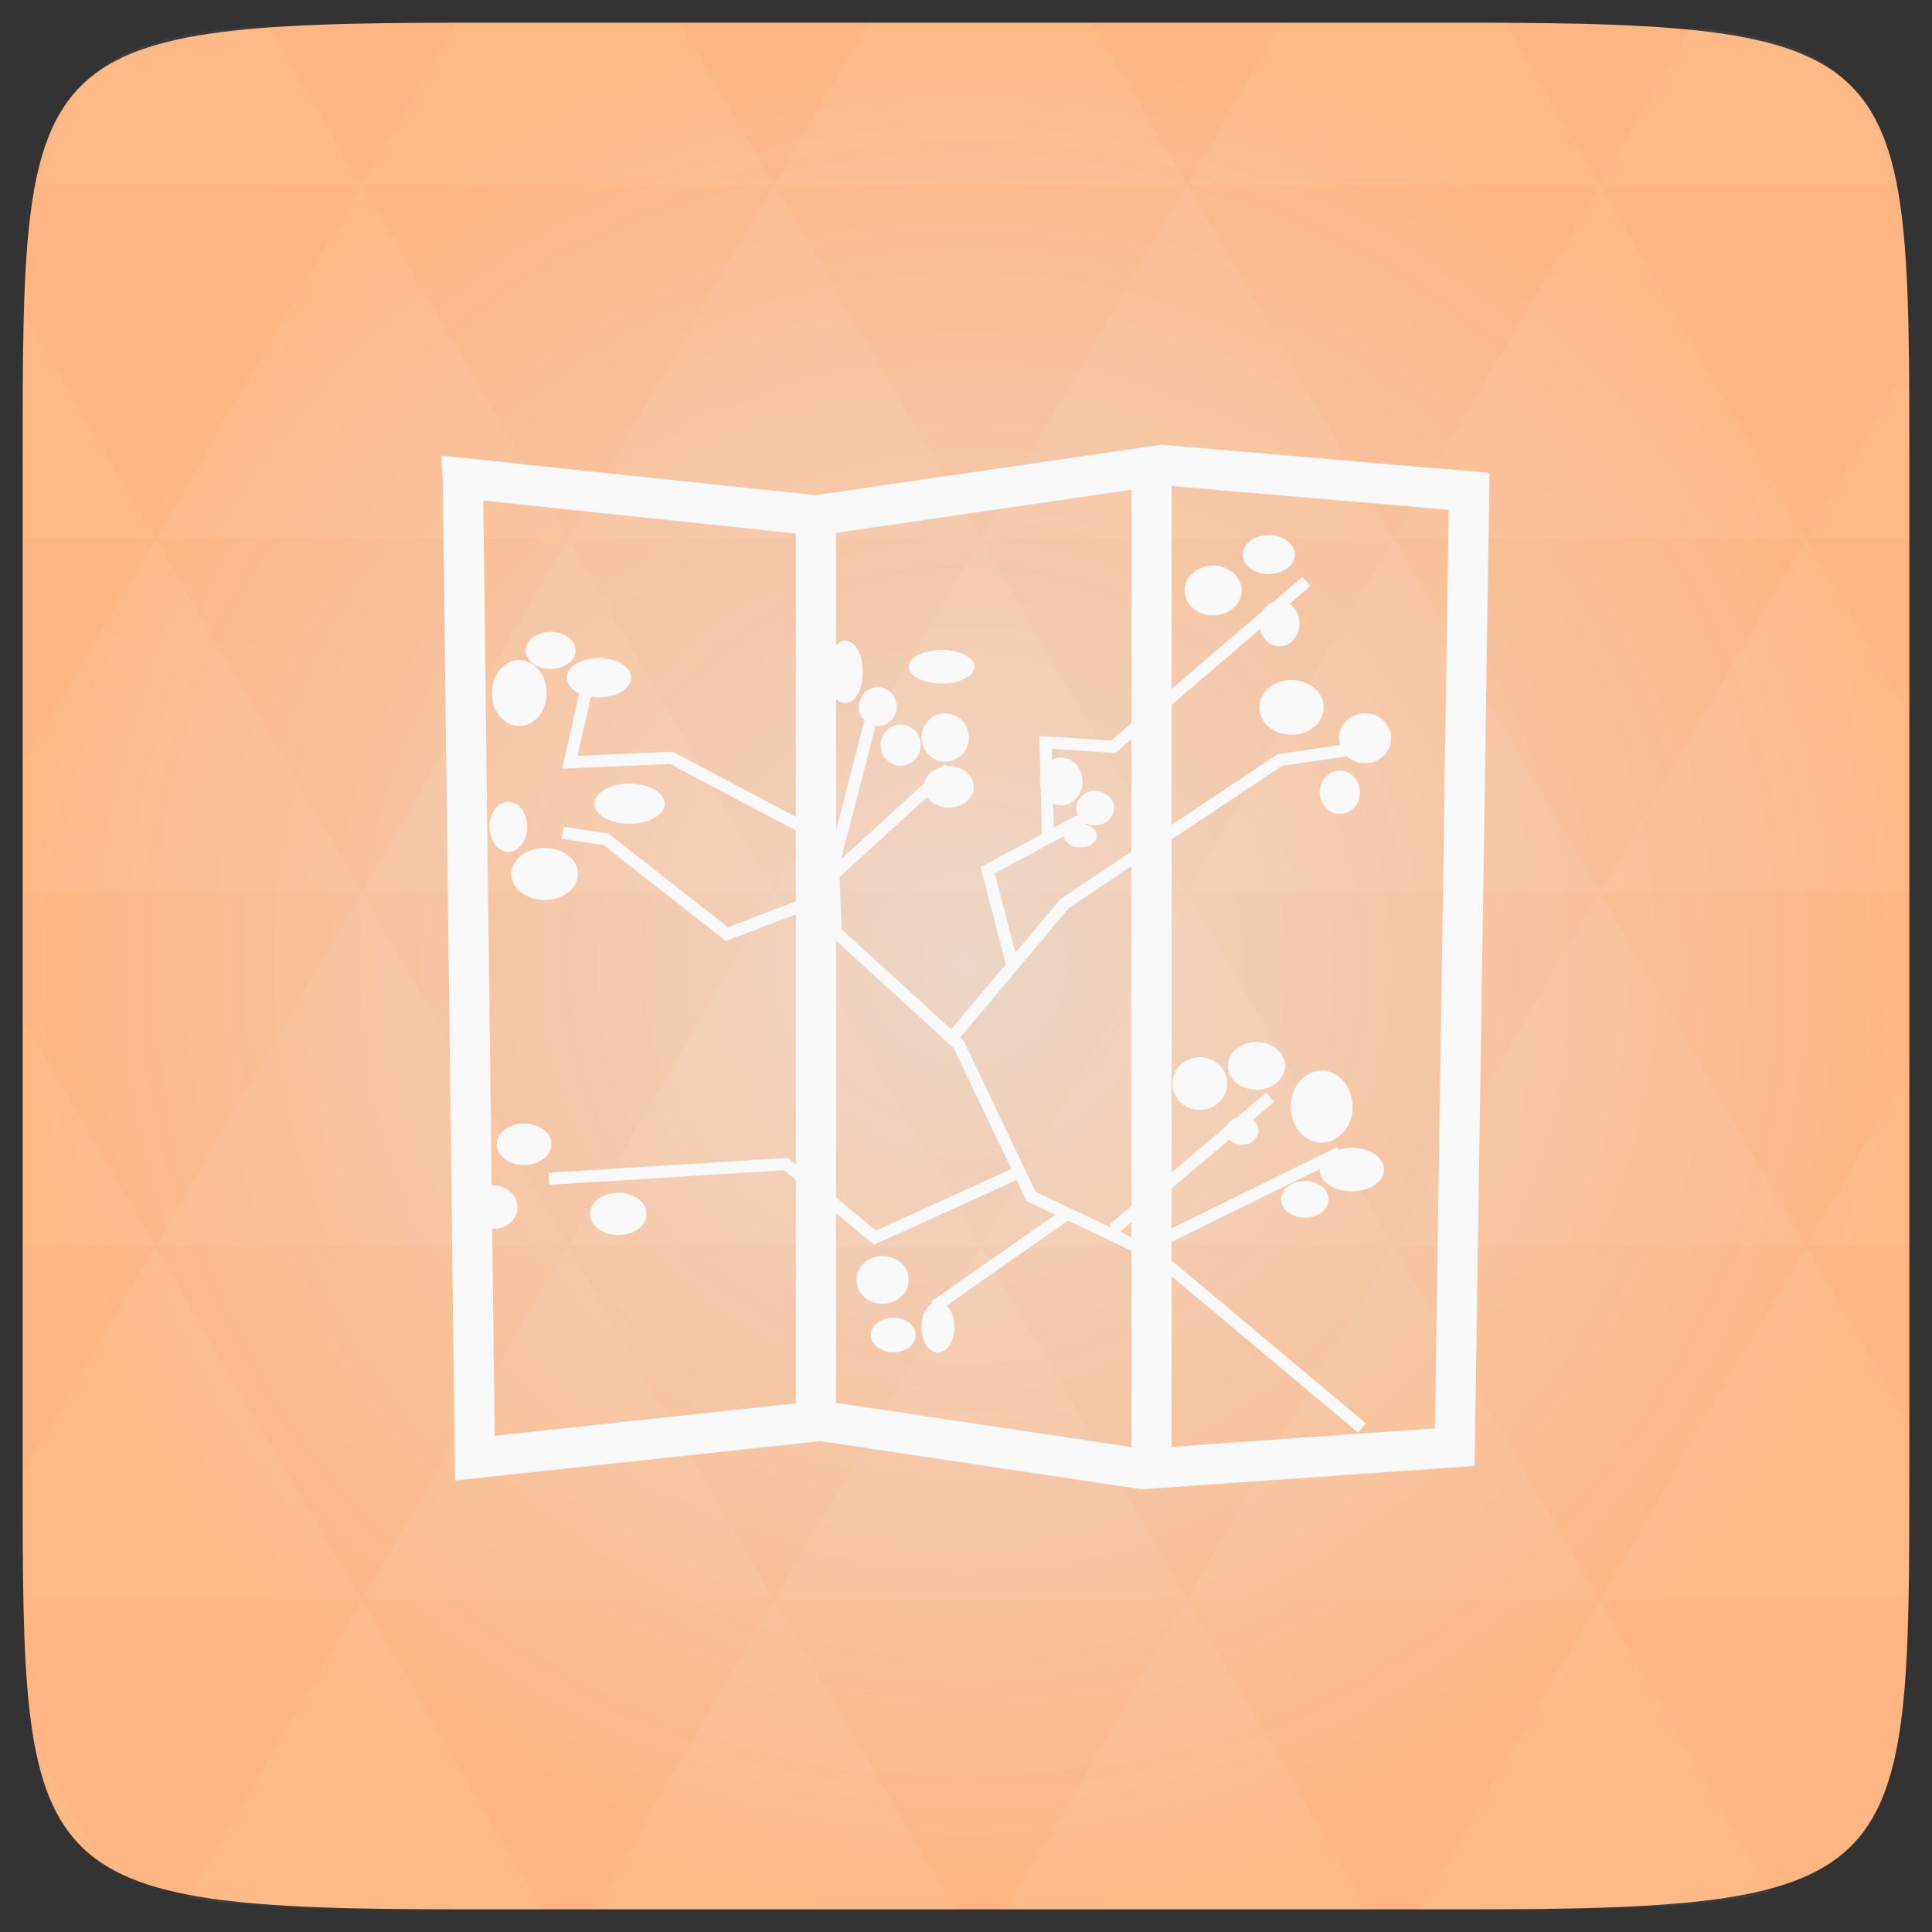 <svg xmlns="http://www.w3.org/2000/svg" xmlns:svg="http://www.w3.org/2000/svg" xmlns:xlink="http://www.w3.org/1999/xlink" id="svg2" width="48" height="48" version="1.1"><rect width="100%" height="100%" fill="#333333" stroke="none"/><defs id="defs4"><linearGradient id="0" x2="0" y1="1050.36" y2="1006.36" gradientUnits="userSpaceOnUse" xlink:href="#1"/><linearGradient id="1"><stop id="stop8" stop-color="#c09089"/><stop id="stop10" offset="1" stop-color="#e6c9c2"/></linearGradient><radialGradient id="radial0" cx="148.004" cy="160" r="128" gradientTransform="matrix(0.183,0,0,0.183,-3.1,-5.297)" gradientUnits="userSpaceOnUse"><stop id="stop7" offset="0" stop-color="#ebd6c7" stop-opacity="1"/><stop id="stop9" offset="1" stop-color="#ffb682" stop-opacity="1"/></radialGradient><radialGradient id="radialGradient3018" cx="148.004" cy="160" r="128" gradientTransform="matrix(0.183,0,0,0.183,-3.101,-5.296)" gradientUnits="userSpaceOnUse" xlink:href="#radial0"/><linearGradient id="linearGradient3228" x2="0" y1="1050.36" y2="1006.36" gradientTransform="translate(-65.288,-1007.21)" gradientUnits="userSpaceOnUse" xlink:href="#1"/></defs><path id="path11" fill="url(#radialGradient3018)" fill-opacity="1" d="m 47.437,11.547 0,24.906 c 0,10.25 0,10.984 -10.984,10.984 l -24.902,0 C 0.562,47.438 0.562,46.704 0.562,36.454 l 0,-24.906 c 0,-10.25 0,-10.984 10.988,-10.984 l 24.902,0 C 47.437,0.563 47.437,1.297 47.437,11.547 z"/><path id="path15" fill="#fff" fill-opacity=".051" d="m 38.265,47.438 c 2.543,-0.012 4.379,-0.082 5.711,-0.441 l -4.23,-7.25 -4.484,7.691 1.191,0 c 0.641,0 1.242,0 1.812,0 z m 1.48,-7.691 -5.125,-8.789 -5.129,8.789 z m 0,0 7.652,0 c 0.031,-0.973 0.039,-2.062 0.039,-3.297 l 0,-1.098 -2.562,-4.395 z m 5.129,-8.789 -5.129,-8.789 -5.125,8.789 z m 0,0 2.562,0 0,-4.395 z m -10.254,0 -5.129,-8.789 -5.125,8.789 z m -10.254,0 -5.129,8.789 10.254,0 z m 0,0 -5.129,-8.789 -5.125,8.789 z m -10.254,0 -5.129,8.789 10.254,0 z m 0,0 -5.129,-8.789 -5.125,8.789 z m -10.254,0 L 0.562,36.606 c 0,1.168 0.012,2.211 0.039,3.141 l 8.383,0 z m 0,0 -3.297,-5.648 0,5.648 z m 5.125,8.789 -4.312,7.395 C 6.269,47.434 8.48,47.438 11.55,47.438 l 1.922,0 z m 0,-17.578 -5.125,-8.789 -3.297,5.648 0,3.141 z m 0,0 10.254,0 -5.125,-8.789 z m 5.129,-8.789 -5.129,-8.789 -5.125,8.789 z m 0,0 10.254,0 -5.129,-8.789 z m 5.125,-8.789 -2.352,-4.027 -5.336,0 c -0.078,0 -0.141,0 -0.215,0 L 8.984,4.59 z m 0,0 10.254,0 -2.352,-4.027 -5.551,0 z m 10.254,0 10.254,0 L 37.394,0.563 c -0.312,0 -0.609,0 -0.941,0 l -4.609,0 z m 0,0 -5.125,8.789 10.254,0 z m 5.129,8.789 10.254,0 -5.129,-8.789 z m 0,0 -5.129,8.789 10.254,0 z m 5.125,8.789 7.691,0 0,-4.395 -2.562,-4.395 z m 5.129,-8.789 2.562,0 0,-1.832 c 0,-0.914 -0.008,-1.75 -0.023,-2.523 z m -15.383,8.789 -5.125,-8.789 -5.129,8.789 z m 10.254,-17.578 7.309,0 C 46.499,1.833 45.167,0.961 42.023,0.688 z m -30.762,0 L 6.679,0.637 C 3.019,0.844 1.539,1.633 0.945,4.59 z m -5.125,8.789 -3.238,-5.555 c -0.043,1.074 -0.059,2.309 -0.059,3.723 l 0,1.832 z m 15.379,26.367 -4.484,7.691 8.973,0 z m 10.254,0 -4.484,7.691 8.973,0 z M 2.593,46.368 0.992,43.622 C 1.285,44.938 1.777,45.801 2.593,46.368 z"/><g id="g43" fill="none" fill-opacity="1" stroke="#f9f9f9" stroke-opacity="1" stroke-width="2.364" transform="matrix(3.544,0,0,3.544,-5.005e-4,-0.002)"><g id="g45" fill="none" fill-opacity="1" stroke="#f9f9f9" stroke-opacity="1" transform="matrix(0.036,0,0,0.036,2.189,9.638)"><path id="path47" fill="none" fill-opacity="1" stroke="#f9f9f9" stroke-opacity="1" d="M 204.408,10.352 164.44,-23.128 139.99,-34.717 125.884,-64.333 101.904,-86.224 l -0.47,-12.877 7.993,-30.904"/></g><g id="g49" fill="none" fill-opacity="1" stroke="#f9f9f9" stroke-opacity="1" transform="matrix(0.036,0,0,0.036,2.189,9.638)"><path id="path51" fill="none" fill-opacity="1" stroke="#f9f9f9" stroke-opacity="1" d="m 162.56,-24.845 37.616,-18.457"/><path id="path53" fill="none" fill-opacity="1" stroke="#f9f9f9" stroke-opacity="1" d="m 155.977,-28.278 30.563,-25.753"/><path id="path55" fill="none" fill-opacity="1" stroke="#f9f9f9" stroke-opacity="1" d="m 147.513,-31.712 -26.331,18.457"/><path id="path57" fill="none" fill-opacity="1" stroke="#f9f9f9" stroke-opacity="1" d="m 138.441,-39.8 -28.861,13.112 -17.316,-14.341 -46.177,2.868"/><path id="path59" fill="none" fill-opacity="1" stroke="#f9f9f9" stroke-opacity="1" d="m 124.944,-66.05 21.629,-25.753 41.848,-27.9 14.576,-2.146 0.47,0"/><path id="path61" fill="none" fill-opacity="1" stroke="#f9f9f9" stroke-opacity="1" d="m 136.228,-80.215 -4.702,-18.027 20.689,-11.16"/><path id="path63" fill="none" fill-opacity="1" stroke="#f9f9f9" stroke-opacity="1" d="m 143.281,-104.251 -0.47,-18.886 13.166,0.858 37.616,-32.192"/><path id="path65" fill="none" fill-opacity="1" stroke="#f9f9f9" stroke-opacity="1" d="m 101.434,-97.384 22.569,-20.603"/><path id="path67" fill="none" fill-opacity="1" stroke="#f9f9f9" stroke-opacity="1" d="m 100.964,-93.521 -20.219,7.726 -23.51,-18.457 -8.464,-1.288"/><path id="path69" fill="none" fill-opacity="1" stroke="#f9f9f9" stroke-opacity="1" d="m 102.374,-102.964 -32.444,-17.169 -19.748,0.858 3.291,-14.594"/></g></g><path id="use75" fill="none" fill-opacity="1" stroke="#f9f9f9" stroke-opacity="1" stroke-width="1" d="m 11.5,11.881 0.298,24.346 8.592,-0.926 7.995,1.198 7.757,-0.545 0.358,-23.747 -7.637,-0.654 -8.592,1.253 -8.771,-0.926 z"/><path id="use79" fill="none" fill-opacity="1" stroke="#f9f9f9" stroke-opacity="1" stroke-width="1" d="m 20.271,12.807 0,22.549 0,0"/><path id="use81" fill="none" fill-opacity="1" stroke="#f9f9f9" stroke-opacity="1" stroke-width="1" d="m 28.609,11.5 0,24.891"/><g id="g83" fill="#f9f9f9" fill-opacity="1" stroke="#f9f9f9" stroke-opacity="1" transform="matrix(3.544,0,0,3.544,-5.005e-4,-0.002)"><g id="g85" fill="#f9f9f9" fill-opacity="1" stroke="#f9f9f9" stroke-opacity="1" stroke-width="2.587" transform="matrix(0.036,0,0,0.036,2.189,9.638)"><path id="path87" fill="#f9f9f9" fill-opacity="1" stroke="#f9f9f9" stroke-opacity="1" d="m 17097.22,140.576 a 9.339,9.831 0 1 1 -18.678,0 9.339,9.831 0 1 1 18.678,0 z" transform="matrix(0.478,0,0,0.437,-7962.975,-185.375)"/><path id="path89" fill="#f9f9f9" fill-opacity="1" stroke="#f9f9f9" stroke-opacity="1" d="m 17064.78,167.61 a 6.881,8.356 0 1 1 -13.763,0 6.881,8.356 0 1 1 13.763,0 z" transform="matrix(0.478,0,0,0.437,-7953.57,-186.662)"/><path id="path91" fill="#f9f9f9" fill-opacity="1" stroke="#f9f9f9" stroke-opacity="1" d="m 17046.101,147.458 a 11.797,10.814 0 1 1 -23.593,0 11.797,10.814 0 1 1 23.593,0 z" transform="matrix(0.478,0,0,0.437,-7951.69,-194.388)"/><path id="path93" fill="#f9f9f9" fill-opacity="1" stroke="#f9f9f9" stroke-opacity="1" d="m 17067.729,110.102 a 6.881,8.848 0 1 1 -13.763,0 6.881,8.848 0 1 1 13.763,0 z" transform="matrix(0.478,0,0,0.437,-7966.737,-194.388)"/><path id="path95" fill="#f9f9f9" fill-opacity="1" stroke="#f9f9f9" stroke-opacity="1" d="m 17030.373,110.102 a 10.322,9.831 0 1 1 -20.644,0 10.322,9.831 0 1 1 20.644,0 z" transform="matrix(0.478,0,0,0.437,-7960.154,-200.827)"/></g><g id="g97" fill="#f9f9f9" fill-opacity="1" stroke="#f9f9f9" stroke-opacity="1" stroke-width="1.182" transform="matrix(0.036,0,0,0.036,2.189,9.638)"><g id="g99" fill="#f9f9f9" fill-opacity="1" stroke="#f9f9f9" stroke-opacity="1" stroke-width="2.587"><path id="path101" fill="#f9f9f9" fill-opacity="1" stroke="#f9f9f9" stroke-opacity="1" d="m 17026.44,256.576 a 5.407,4.915 0 1 1 -10.814,0 5.407,4.915 0 1 1 10.814,0 z" transform="matrix(0.478,0,0,0.437,-7954.982,-159.621)"/><path id="path103" fill="#f9f9f9" fill-opacity="1" stroke="#f9f9f9" stroke-opacity="1" d="m 17037.254,282.627 a 10.322,9.339 0 1 1 -20.644,0 10.322,9.339 0 1 1 20.644,0 z" transform="matrix(0.478,0,0,0.437,-7954.982,-183.658)"/><path id="path105" fill="#f9f9f9" fill-opacity="1" stroke="#f9f9f9" stroke-opacity="1" d="m 17051.016,307.203 a 9.831,10.322 0 1 1 -19.661,0 9.831,10.322 0 1 1 19.661,0 z" transform="matrix(0.478,0,0,0.437,-7972.85,-190.954)"/><path id="path107" fill="#f9f9f9" fill-opacity="1" stroke="#f9f9f9" stroke-opacity="1" d="m 17088.373,335.712 a 11.797,8.356 0 1 1 -23.593,0 11.797,8.356 0 1 1 23.593,0 z" transform="matrix(0.478,0,0,0.437,-7960.154,-186.662)"/><path id="path109" fill="#f9f9f9" fill-opacity="1" stroke="#f9f9f9" stroke-opacity="1" d="m 17035.288,360.78 a 5.407,3.932 0 1 1 -10.814,0 5.407,3.932 0 1 1 10.814,0 z" transform="matrix(0.478,0,0,0.437,-7990.717,-262.635)"/><path id="path111" fill="#f9f9f9" fill-opacity="1" stroke="#f9f9f9" stroke-opacity="1" d="m 17051.016,354.881 a 8.356,6.881 0 1 1 -16.712,0 8.356,6.881 0 1 1 16.712,0 z" transform="matrix(0.478,0,0,0.437,-7953.1,-189.238)"/><path id="path113" fill="#f9f9f9" fill-opacity="1" stroke="#f9f9f9" stroke-opacity="1" d="m 16905.525,414.356 a 9.339,9.339 0 1 1 -18.678,0 9.339,9.339 0 1 1 18.678,0 z" transform="matrix(0.478,0,0,0.437,-7965.325,-199.539)"/><path id="path115" fill="#f9f9f9" fill-opacity="1" stroke="#f9f9f9" stroke-opacity="1" d="m 16959.592,339.153 a 5.407,9.831 0 1 1 -10.813,0 5.407,9.831 0 1 1 10.813,0 z" transform="matrix(0.478,0,0,0.437,-7982.254,-157.475)"/><path id="path117" fill="#f9f9f9" fill-opacity="1" stroke="#f9f9f9" stroke-opacity="1" d="m 16923.22,338.661 a 9.339,7.373 0 1 1 -18.678,0 9.339,7.373 0 1 1 18.678,0 z" transform="matrix(0.478,0,0,0.437,-7898.557,-307.703)"/><path id="path119" fill="#f9f9f9" fill-opacity="1" stroke="#f9f9f9" stroke-opacity="1" d="m 16962.541,287.542 a 8.356,9.339 0 1 1 -16.711,0 8.356,9.339 0 1 1 16.711,0 z" transform="matrix(0.478,0,0,0.437,-7980.843,-249.758)"/><path id="path121" fill="#f9f9f9" fill-opacity="1" stroke="#f9f9f9" stroke-opacity="1" d="m 16931.084,260.017 a 7.373,9.339 0 1 1 -14.746,0 7.373,9.339 0 1 1 14.746,0 z" transform="matrix(0.478,0,0,0.437,-7943.697,-229.155)"/><path id="path123" fill="#f9f9f9" fill-opacity="1" stroke="#f9f9f9" stroke-opacity="1" d="m 16927.152,211.356 a 8.848,7.864 0 1 1 -17.695,0 8.848,7.864 0 1 1 17.695,0 z" transform="matrix(0.478,0,0,0.437,-7962.975,-206.836)"/></g><path id="path125" fill="#f9f9f9" fill-opacity="1" stroke="#f9f9f9" stroke-opacity="1" stroke-width="3.339" d="m 16904.543,131.729 a 12.78,9.831 0 1 1 -25.559,0 12.78,9.831 0 1 1 25.559,0 z" transform="matrix(0.239,0,0,0.524,-3933.356,-205.892)"/><path id="path127" fill="#f9f9f9" fill-opacity="1" stroke="#f9f9f9" stroke-opacity="1" stroke-width="2.587" d="m 16769.864,129.271 a 9.831,13.271 0 1 1 -19.661,0 9.831,13.271 0 1 1 19.661,0 z" transform="matrix(0.478,0,0,0.437,-7970.969,-189.238)"/><path id="path129" fill="#f9f9f9" fill-opacity="1" stroke="#f9f9f9" stroke-opacity="1" stroke-width="3.473" d="m 16820,191.203 a 14.746,12.288 0 1 1 -29.492,0 14.746,12.288 0 1 1 29.492,0 z" transform="matrix(0.415,0,0,0.279,-6912.39,-164.549)"/><g id="g131" fill="#f9f9f9" fill-opacity="1" stroke="#f9f9f9" stroke-opacity="1" stroke-width="2.587"><path id="path133" fill="#f9f9f9" fill-opacity="1" stroke="#f9f9f9" stroke-opacity="1" d="m 16774.78,220.695 a 12.288,10.322 0 1 1 -24.576,0 12.288,10.322 0 1 1 24.576,0 z" transform="matrix(0.478,0,0,0.437,-7967.207,-193.959)"/><path id="path135" fill="#f9f9f9" fill-opacity="1" stroke="#f9f9f9" stroke-opacity="1" d="m 16826.881,308.678 a 8.848,6.881 0 1 1 -17.695,0 8.848,6.881 0 1 1 17.695,0 z" transform="matrix(0.478,0,0,0.437,-7992.597,-275.941)"/><path id="path137" fill="#f9f9f9" fill-opacity="1" stroke="#f9f9f9" stroke-opacity="1" d="m 16837.695,331.288 a 6.39,9.831 0 1 1 -12.78,0 6.39,9.831 0 1 1 12.78,0 z" transform="matrix(0.478,0,0,0.437,-8007.174,-251.475)"/><path id="path139" fill="#f9f9f9" fill-opacity="1" stroke="#f9f9f9" stroke-opacity="1" d="m 16817.05,382.898 a 6.39,6.39 0 1 1 -12.78,0 6.39,6.39 0 1 1 12.78,0 z" transform="matrix(0.478,0,0,0.437,-7883.04,-277.658)"/><path id="path141" fill="#f9f9f9" fill-opacity="1" stroke="#f9f9f9" stroke-opacity="1" d="m 16835.728,393.712 a 8.848,8.356 0 1 1 -17.695,0 8.848,8.356 0 1 1 17.695,0 z" transform="matrix(0.478,0,0,0.437,-8008.114,-204.69)"/></g><path id="path143" fill="#f9f9f9" fill-opacity="1" stroke="#f9f9f9" stroke-opacity="1" stroke-width="4.533" d="m 16793.458,385.356 a 21.136,11.797 0 1 1 -42.271,0 21.136,11.797 0 1 1 42.271,0 z" transform="matrix(0.234,0,0,0.291,-3865.112,-143.454)"/><g id="g145" fill="#f9f9f9" fill-opacity="1" stroke="#f9f9f9" stroke-opacity="1" stroke-width="2.587"><path id="path147" fill="#f9f9f9" fill-opacity="1" stroke="#f9f9f9" stroke-opacity="1" d="m 16796.407,348.983 a 9.831,7.864 0 1 1 -19.661,0 9.831,7.864 0 1 1 19.661,0 z" transform="matrix(0.478,0,0,0.437,-7982.723,-197.393)"/><path id="path149" fill="#f9f9f9" fill-opacity="1" stroke="#f9f9f9" stroke-opacity="1" d="m 16805.255,333.746 a 6.39,7.373 0 1 1 -12.78,0 6.39,7.373 0 1 1 12.78,0 z" transform="matrix(0.478,0,0,0.437,-7919.717,-275.941)"/></g><path id="path151" fill="#f9f9f9" fill-opacity="1" stroke="#f9f9f9" stroke-opacity="1" stroke-width="2.684" d="m 16774.779,341.119 a 10.322,7.864 0 1 1 -20.644,0 10.322,7.864 0 1 1 20.644,0 z" transform="matrix(0.547,0,0,0.355,-9047.594,-258.96)"/><g id="g153" fill="#f9f9f9" fill-opacity="1" stroke="#f9f9f9" stroke-opacity="1" stroke-width="2.587"><path id="path155" fill="#f9f9f9" fill-opacity="1" stroke="#f9f9f9" stroke-opacity="1" d="m 16895.696,284.102 a 6.881,7.865 0 1 1 -13.763,0 6.881,7.865 0 1 1 13.763,0 z" transform="matrix(0.478,0,0,0.437,-7958.273,-246.754)"/><path id="path157" fill="#f9f9f9" fill-opacity="1" stroke="#f9f9f9" stroke-opacity="1" d="m 17088.373,290 a 11.305,14.746 0 1 1 -22.61,0 11.305,14.746 0 1 1 22.61,0 z" transform="matrix(0.478,0,0,0.437,-7966.265,-178.936)"/><path id="path159" fill="#f9f9f9" fill-opacity="1" stroke="#f9f9f9" stroke-opacity="1" d="m 16837.695,146.966 a 11.797,7.373 0 1 1 -23.593,0 11.797,7.373 0 1 1 23.593,0 z" transform="matrix(0.478,0,0,0.437,-7986.955,-199.968)"/><path id="path161" fill="#f9f9f9" fill-opacity="1" stroke="#f9f9f9" stroke-opacity="1" d="m 16945.831,414.356 a 7.864,6.39 0 1 1 -15.729,0 7.864,6.39 0 1 1 15.729,0 z" transform="matrix(0.478,0,0,0.437,-7983.193,-188.808)"/></g></g></g></svg>